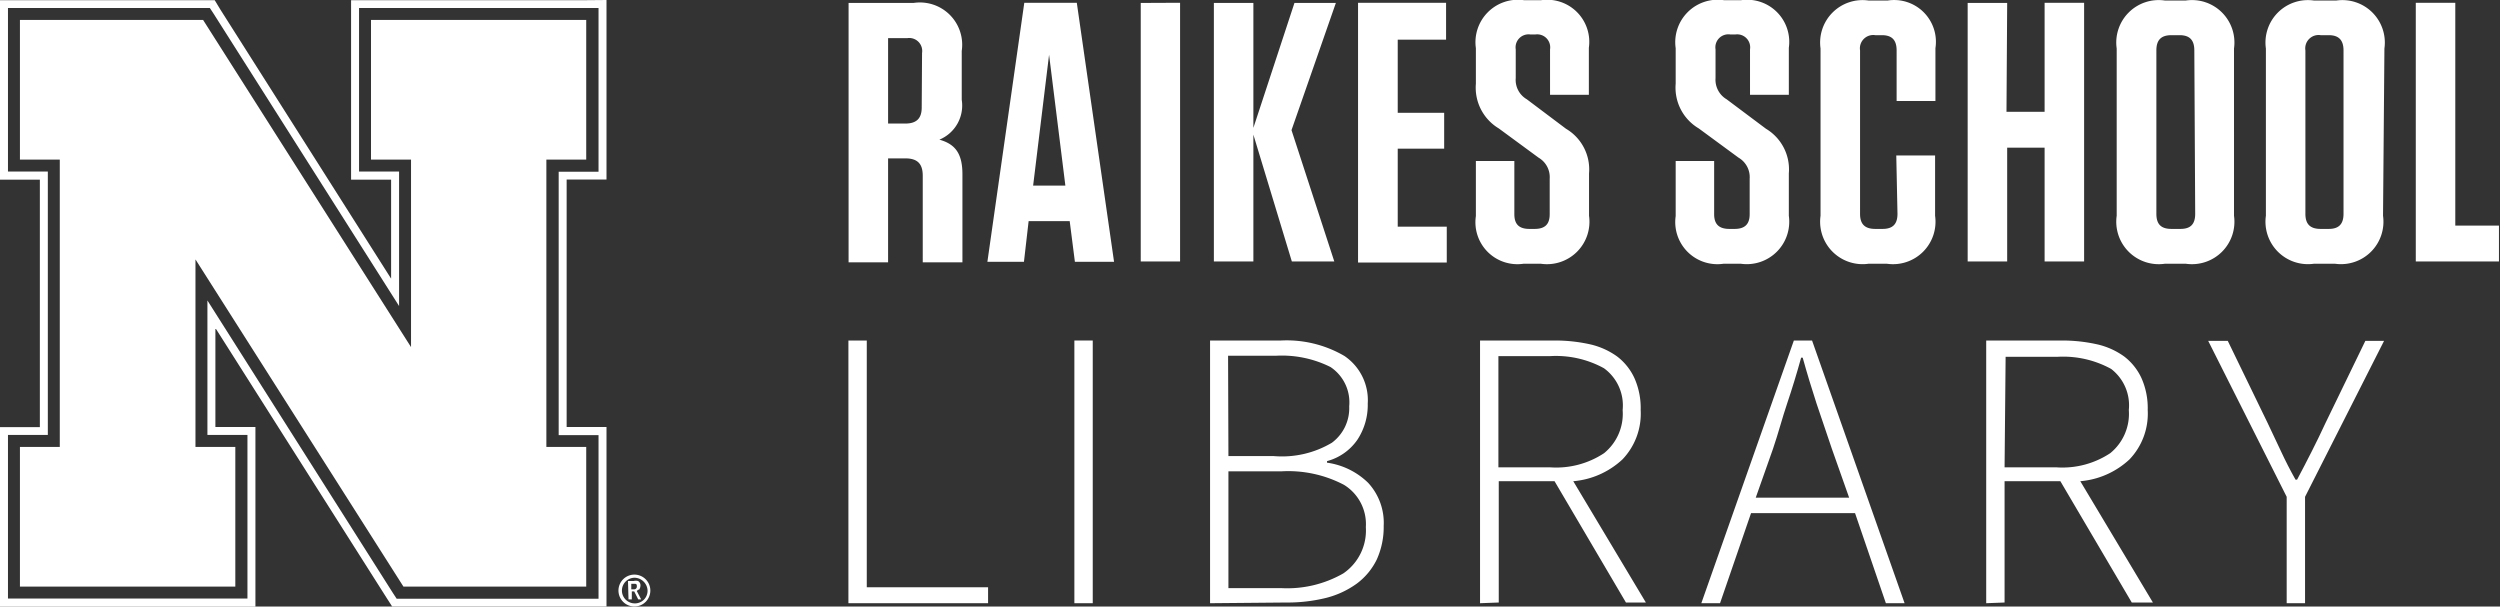 <svg id="Layer_1" data-name="Layer 1" xmlns="http://www.w3.org/2000/svg" viewBox="0 0 144.27 35"><rect x="0" y="0" width="144.27" height="35" fill="#333333" stroke="none"/><defs><style>.cls-1{fill:#fff;}</style></defs><path class="cls-1" d="M114.13,347.52V332.36h1.06V346.6h7v.92Z" transform="translate(-65.17 -312.71)"/><path class="cls-1" d="M127.17,347.52V332.36h1.06v15.16Z" transform="translate(-65.17 -312.71)"/><path class="cls-1" d="M135,347.52V332.36h4.09a6.61,6.61,0,0,1,3.66.89A3.08,3.08,0,0,1,144.1,336a3.64,3.64,0,0,1-.6,2.09,3.1,3.1,0,0,1-1.75,1.23v.09a4.23,4.23,0,0,1,2.37,1.16,3.4,3.4,0,0,1,.9,2.49,4.54,4.54,0,0,1-.4,1.94,3.81,3.81,0,0,1-1.14,1.38,5.18,5.18,0,0,1-1.77.83,9.26,9.26,0,0,1-2.33.27Zm1.06-8.49h2.62a5.63,5.63,0,0,0,3.35-.77,2.48,2.48,0,0,0,1-2.1,2.45,2.45,0,0,0-1.08-2.27,6.28,6.28,0,0,0-3.17-.65h-2.74Zm0,7.62h3.06a6.5,6.5,0,0,0,3.57-.85,3,3,0,0,0,1.3-2.67,2.66,2.66,0,0,0-1.26-2.44,6.91,6.91,0,0,0-3.61-.78h-3.06Z" transform="translate(-65.17 -312.71)"/><path class="cls-1" d="M150.58,347.52V332.36h4.35a9.27,9.27,0,0,1,2,.22,4.3,4.3,0,0,1,1.56.7,3.32,3.32,0,0,1,1,1.25,4.25,4.25,0,0,1,.36,1.84,3.82,3.82,0,0,1-1.05,2.85,4.74,4.74,0,0,1-2.84,1.26l4.19,7H159l-4.12-7h-3.22v7Zm1.06-7.84h3a5,5,0,0,0,3.1-.82,2.93,2.93,0,0,0,1.07-2.49,2.65,2.65,0,0,0-1.08-2.41,5.75,5.75,0,0,0-3.09-.7h-3Z" transform="translate(-65.17 -312.71)"/><path class="cls-1" d="M163.35,347.52l5.34-15.16h1.05l5.34,15.16H174l-1.78-5.2h-6l-1.79,5.2Zm4.14-8.92-1,2.83h5.39l-1-2.83-.88-2.6c-.27-.83-.54-1.71-.8-2.65h-.09c-.26.94-.53,1.82-.81,2.65S167.8,337.69,167.49,338.6Z" transform="translate(-65.17 -312.71)"/><path class="cls-1" d="M179.79,347.52V332.36h4.35a9.27,9.27,0,0,1,2.05.22,4.3,4.3,0,0,1,1.56.7,3.32,3.32,0,0,1,1,1.25,4.25,4.25,0,0,1,.36,1.84,3.82,3.82,0,0,1-1.05,2.85,4.74,4.74,0,0,1-2.84,1.26l4.19,7h-1.22l-4.12-7h-3.22v7Zm1.06-7.84h3a5,5,0,0,0,3.1-.82,2.93,2.93,0,0,0,1.07-2.49A2.65,2.65,0,0,0,187,334a5.75,5.75,0,0,0-3.09-.7h-3Z" transform="translate(-65.17 -312.71)"/><path class="cls-1" d="M197.13,347.52v-6.14l-4.53-9h1.13l2.3,4.74.77,1.63c.25.54.53,1.09.84,1.64h.09c.29-.55.58-1.1.85-1.64s.54-1.08.79-1.63l2.3-4.74h1.08l-4.56,9v6.14Z" transform="translate(-65.17 -312.71)"/><path id="path4" class="cls-1" d="M119.38,320.77c.94.26,1.33.83,1.33,2v5.08h-2.29v-5c0-.67-.29-1-1-1h-1v6h-2.28V312.88h3.75a2.44,2.44,0,0,1,2.78,2.77v2.82A2.13,2.13,0,0,1,119.38,320.77Zm-1-5a.75.75,0,0,0-.85-.86h-1.11v4.93h1c.64,0,.94-.3.94-.92Zm8.93-2.9,2.15,14.95h-2.26l-.3-2.35h-2.37l-.27,2.35h-2.11l2.13-14.95Zm-1.6,3-.92,7.55h1.86Zm7.56-3v14.93H131V312.88Zm8.9,14.93h-2.45l-2.22-7.32v7.32h-2.28V312.88h2.28v7.21l2.37-7.21h2.39l-2.56,7.34Zm1.37-14.93h5.08V315h-2.79v4.22h2.68v2.07h-2.68v4.5h2.83v2.07h-5.12Zm12,7.27a2.72,2.72,0,0,1,1.33,2.58v2.44a2.45,2.45,0,0,1-2.78,2.77h-1a2.42,2.42,0,0,1-2.75-2.75V322h2.22v3.07c0,.58.27.85.87.85h.3c.6,0,.87-.27.87-.85v-2.05a1.3,1.3,0,0,0-.64-1.21l-2.3-1.69a2.74,2.74,0,0,1-1.32-2.58v-2.05a2.45,2.45,0,0,1,2.77-2.77h1a2.43,2.43,0,0,1,2.75,2.75v2.71h-2.24v-2.62a.75.75,0,0,0-.85-.86h-.28a.75.75,0,0,0-.85.86v1.66a1.29,1.29,0,0,0,.64,1.22Zm11.54,0a2.73,2.73,0,0,1,1.32,2.58v2.44a2.45,2.45,0,0,1-2.77,2.77h-1a2.43,2.43,0,0,1-2.76-2.75V322h2.22v3.07c0,.58.28.85.88.85h.3c.59,0,.87-.27.87-.85v-2.05a1.3,1.3,0,0,0-.64-1.21l-2.3-1.69a2.73,2.73,0,0,1-1.33-2.58v-2.05a2.45,2.45,0,0,1,2.78-2.77h1a2.43,2.43,0,0,1,2.75,2.75v2.71h-2.24v-2.62a.75.75,0,0,0-.85-.86h-.28a.75.75,0,0,0-.86.86v1.66a1.31,1.31,0,0,0,.64,1.22Zm7.52,1.54h2.24v3.48a2.45,2.45,0,0,1-2.78,2.77H173a2.45,2.45,0,0,1-2.77-2.77v-9.65a2.45,2.45,0,0,1,2.77-2.77h1.11a2.41,2.41,0,0,1,2.75,2.75v3.05h-2.24v-2.92c0-.6-.27-.88-.85-.88h-.38a.77.77,0,0,0-.88.88v9.43c0,.6.28.87.88.87h.42c.58,0,.86-.27.86-.87Zm6.36-2.52h2.2v-6.29h2.28v14.93h-2.28v-6.57H181v6.57h-2.28V312.88H181Zm13.13,6a2.45,2.45,0,0,1-2.78,2.77h-1.21a2.45,2.45,0,0,1-2.78-2.77v-9.65a2.45,2.45,0,0,1,2.78-2.77h1.21a2.45,2.45,0,0,1,2.78,2.77Zm-2.29-9.54c0-.6-.27-.88-.85-.88h-.47c-.6,0-.87.28-.87.88v9.43c0,.6.27.87.87.87H191c.58,0,.85-.27.85-.87Zm10.89,9.54a2.45,2.45,0,0,1-2.77,2.77h-1.22a2.45,2.45,0,0,1-2.77-2.77v-9.65a2.45,2.45,0,0,1,2.77-2.77H200a2.45,2.45,0,0,1,2.77,2.77Zm-2.28-9.54c0-.6-.28-.88-.85-.88h-.47a.77.77,0,0,0-.88.88v9.43c0,.6.28.87.88.87h.47c.57,0,.85-.27.85-.87Zm4.17-2.75h2.28v12.86h2.52v2.07h-4.8Z" transform="translate(-65.17 -312.71)"/><path id="path8" class="cls-1" d="M101.8,345.87a.92.92,0,1,0,.9.92A.92.92,0,0,0,101.8,345.87Zm0,1.66a.74.74,0,0,1,0-1.48.77.77,0,0,1,.74.74A.73.73,0,0,1,101.78,347.53Z" transform="translate(-65.17 -312.71)"/><path id="path14" class="cls-1" d="M88.89,332.74l-12-18.88H66.32v8.06h2.3V338.5h-2.3v8.06H78.75V338.5h-2.3V327.68l12,18.88H99V338.5h-2.3V321.92H99v-8.06H86.58v8.06h2.31Z" transform="translate(-65.17 -312.71)"/><path id="path16" class="cls-1" d="M101.41,346.24h.33a.44.44,0,0,1,.25,0,.28.28,0,0,1,.14.26.45.45,0,0,1-.07.23s-.07,0-.14.09h0l.25.48H102l-.23-.46h-.14v.46h-.19Zm.28.48h.09a.16.16,0,0,0,.14-.18c0-.07,0-.12-.09-.14h-.23v.32Zm-2.67-34H85.43v10.36h2.31v5.71l-9.86-15.54-.32-.53H65.17v10.36h2.3v14.28h-2.3v10.36H79.91V337.35H77.6v-5.71l9.86,15.54.34.53h12.37V337.35h-2.3V323.07h2.3V312.71Zm.69,1.15v8.75h-2.3v15.2h2.3v9.44H88.06l-.21-.32L77.14,330.05v7.76h2.31v9.44H65.63v-9.44h2.3v-15.2h-2.3v-9.44H77.28l.21.32L88.2,330.37v-7.76H85.89v-9.44H99.71Z" transform="translate(-65.17 -312.71)"/></svg>